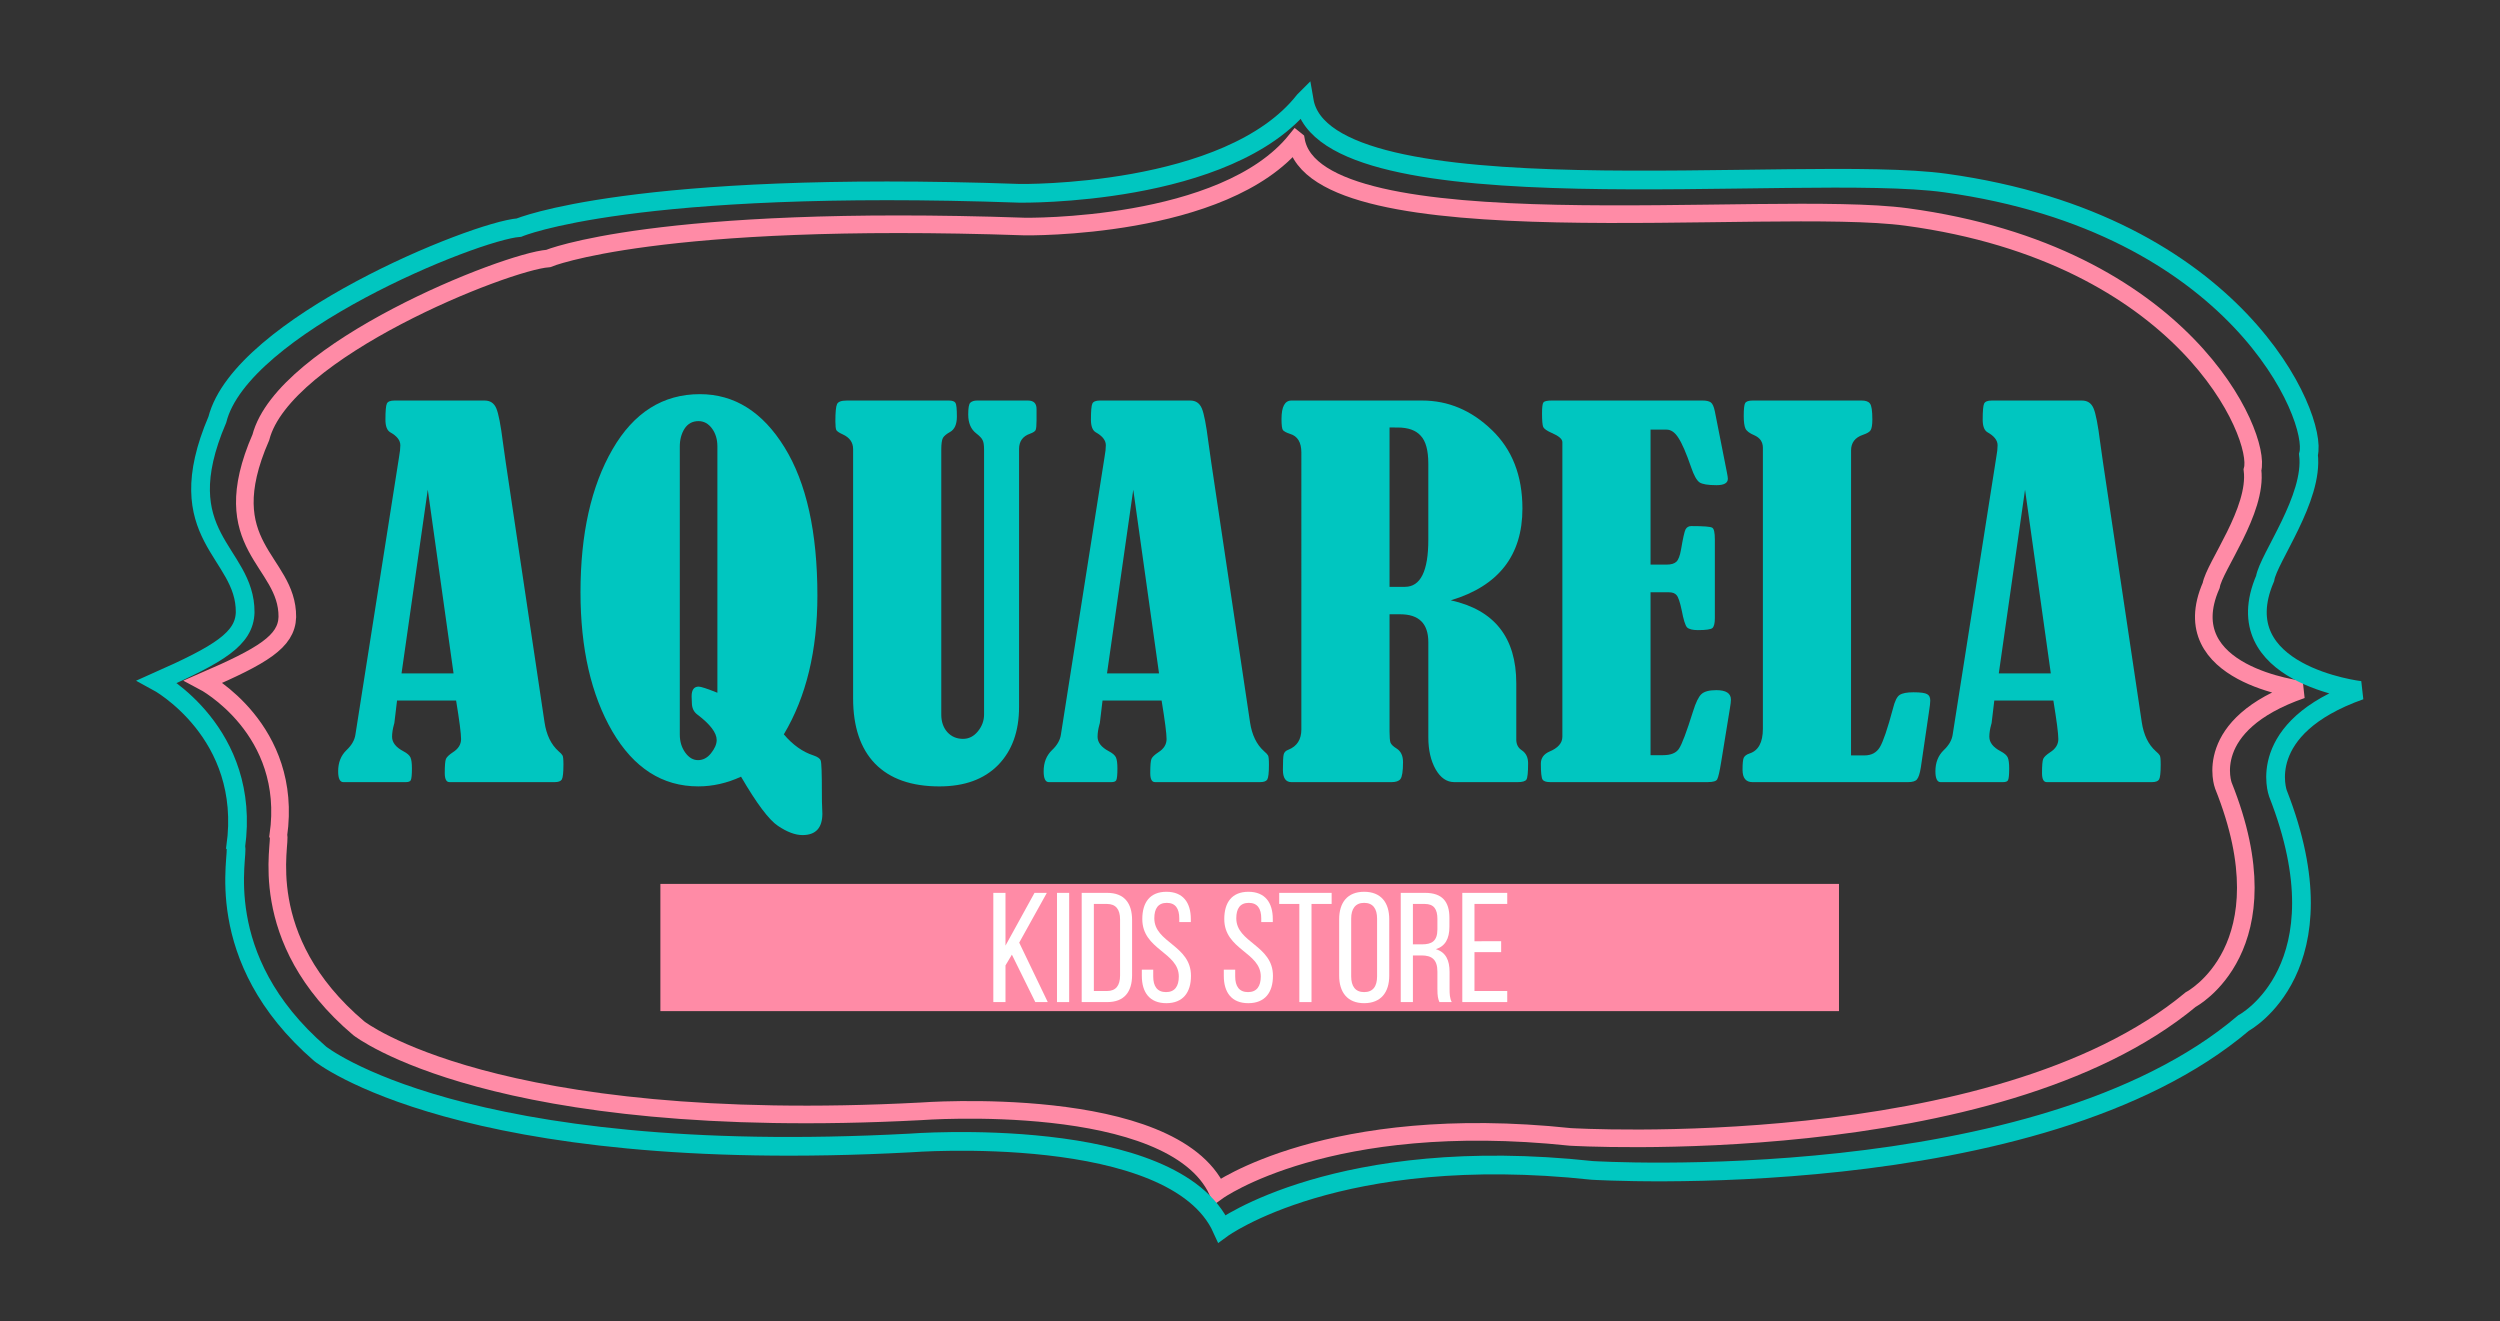 <?xml version="1.0" encoding="UTF-8" standalone="no"?>
<svg
   xmlns:dc="http://purl.org/dc/elements/1.1/"
   xmlns:cc="http://creativecommons.org/ns#"
   xmlns:rdf="http://www.w3.org/1999/02/22-rdf-syntax-ns#"
   xmlns:svg="http://www.w3.org/2000/svg"
   xmlns="http://www.w3.org/2000/svg"
   xmlns:sodipodi="http://sodipodi.sourceforge.net/DTD/sodipodi-0.dtd"
   xmlns:inkscape="http://www.inkscape.org/namespaces/inkscape"
   viewBox="0 0 213.76 112.96"
   height="112.96"
   width="213.76"
   xml:space="preserve"
   id="svg844"
   version="1.1"
   sodipodi:docname="logo-refeita-aquarela-user.svg"
   inkscape:version="0.92.3 (2405546, 2018-03-11)"><rect x="0" y="0" width="213.76" height="112.96" fill="#333333" stroke="none"/><sodipodi:namedview
     pagecolor="#ffffff"
     bordercolor="#666666"
     borderopacity="1"
     objecttolerance="10"
     gridtolerance="10"
     guidetolerance="10"
     inkscape:pageopacity="0"
     inkscape:pageshadow="2"
     inkscape:window-width="1366"
     inkscape:window-height="664"
     id="namedview931"
     showgrid="false"
     inkscape:zoom="3.4103669"
     inkscape:cx="106.88"
     inkscape:cy="56.48"
     inkscape:window-x="0"
     inkscape:window-y="27"
     inkscape:window-maximized="1"
     inkscape:current-layer="svg844" /><defs
     id="defs848"><clipPath
       id="clipPath866"
       clipPathUnits="userSpaceOnUse"><path
         style="clip-rule:evenodd"
         id="path864"
         d="m 420,328.801 h 756 V 247.203 H 420 Z" /></clipPath><clipPath
       id="clipPath878"
       clipPathUnits="userSpaceOnUse"><path
         id="path876"
         d="m 369.801,371.285 c -0.684,-1.121 -2.145,-1.683 -4.383,-1.683 h -65.059 c -1.949,0 -2.921,1.851 -2.921,5.566 0,4.687 0.242,7.617 0.726,8.785 0.484,1.176 1.891,2.543 4.223,4.106 3.398,2.152 5.093,4.894 5.093,8.222 0,3.414 -1.054,11.364 -3.179,23.856 h -36.516 l -1.695,-13.469 c 0,-0.293 -0.102,-0.734 -0.305,-1.32 -0.828,-2.832 -1.238,-5.371 -1.238,-7.618 0,-3.515 2.285,-6.5 6.848,-8.941 2.425,-1.269 3.929,-2.59 4.511,-3.953 0.582,-1.371 0.875,-3.613 0.875,-6.738 0,-4.004 -0.218,-6.422 -0.656,-7.25 -0.441,-0.836 -1.484,-1.246 -3.137,-1.246 h -38.55 c -2.145,0 -3.211,2.246 -3.211,6.738 0,5.367 1.707,9.715 5.125,13.039 3.222,3.019 5.074,6.246 5.566,9.668 l 27.129,172.402 c 0.488,2.633 0.734,4.926 0.734,6.883 0,3.027 -2.109,5.715 -6.32,8.063 -1.961,1.168 -2.941,3.757 -2.941,7.765 0,5.371 0.296,8.692 0.882,9.957 0.582,1.274 2.145,1.906 4.684,1.906 h 55.937 c 3.418,0 5.809,-1.609 7.176,-4.832 1.364,-3.218 2.731,-10.253 4.098,-21.089 0.59,-4.2 1.176,-8.352 1.762,-12.454 L 359.105,406.66 c 1.176,-7.812 4.051,-13.769 8.645,-17.871 1.266,-1.074 2.094,-1.93 2.488,-2.562 0.387,-0.637 0.586,-2.563 0.586,-5.786 0,-4.98 -0.34,-8.031 -1.023,-9.156 z m -83.035,180.18 -16.547,-114.481 h 32.574 z M 518.918,336.789 c -4.492,0 -9.547,1.883 -15.156,5.637 -5.617,3.765 -13.258,13.941 -22.926,30.547 -8.695,-4.008 -17.531,-6.008 -26.516,-6.008 -22.168,0 -39.867,11.328 -53.097,33.98 -13.235,22.657 -19.852,51.422 -19.852,86.282 0,36.132 6.594,65.628 19.777,88.48 13.184,22.848 31.25,34.277 54.2,34.277 21.386,0 38.867,-10.988 52.437,-32.964 13.574,-21.969 20.367,-52.582 20.367,-91.84 0,-34.082 -6.937,-62.746 -20.8,-85.989 5.562,-6.543 11.664,-10.89 18.304,-13.039 2.641,-0.879 4.176,-1.925 4.617,-3.148 0.438,-1.223 0.661,-7.887 0.661,-19.996 0,-4.59 0.043,-7.469 0.148,-8.641 0.094,-1.465 0.145,-2.879 0.145,-4.246 0,-8.891 -4.106,-13.332 -12.309,-13.332 z m -52.734,240.82 c 0,4.395 -1.121,8.106 -3.368,11.133 -2.25,3.028 -5.027,4.539 -8.347,4.539 -3.715,0 -6.571,-1.562 -8.571,-4.687 -2.003,-3.129 -3.003,-6.789 -3.003,-10.985 V 399.047 c 0,-4.301 1.121,-8.012 3.367,-11.133 2.246,-3.129 4.886,-4.691 7.914,-4.691 3.121,0 5.832,1.441 8.129,4.32 2.293,2.883 3.445,5.59 3.445,8.133 0,4.492 -4.008,9.762 -12.012,15.816 -2.25,1.664 -3.371,4.106 -3.371,7.324 l -0.148,3.961 c 0,4 1.465,6.004 4.398,6.004 1.363,0 5.219,-1.269 11.567,-3.808 z m 197.316,10.18 c -0.391,-0.828 -1.512,-1.59 -3.371,-2.269 -4.59,-1.563 -6.883,-4.739 -6.883,-9.524 V 416.184 c 0,-15.141 -4.348,-27.125 -13.035,-35.965 -8.691,-8.84 -20.801,-13.254 -36.328,-13.254 -17.387,0 -30.645,4.687 -39.774,14.058 -9.129,9.379 -13.691,22.903 -13.691,40.579 v 154.394 c 0,4.106 -2.152,7.129 -6.449,9.082 -2.149,0.977 -3.446,1.883 -3.879,2.711 -0.442,0.832 -0.66,2.609 -0.66,5.348 0,5.66 0.34,9.226 1.023,10.691 0.684,1.465 2.637,2.195 5.86,2.195 h 63.429 c 2.145,0 3.512,-0.46 4.102,-1.386 0.586,-0.93 0.875,-3.789 0.875,-8.571 0,-4.789 -1.414,-7.961 -4.242,-9.523 -2.149,-1.172 -3.59,-2.395 -4.325,-3.668 -0.73,-1.27 -1.101,-3.711 -1.101,-7.324 V 411.363 c 0,-4.496 1.273,-8.14 3.808,-10.925 2.543,-2.786 5.762,-4.176 9.668,-4.176 3.614,0 6.692,1.562 9.231,4.683 2.539,3.125 3.808,6.594 3.808,10.403 V 575.41 c 0,2.832 -0.269,4.813 -0.804,5.934 -0.539,1.121 -1.883,2.511 -4.028,4.176 -3.32,2.558 -4.98,6.492 -4.98,11.8 0,4.129 0.461,6.614 1.391,7.453 0.929,0.836 2.273,1.25 4.027,1.25 h 31.644 c 3.512,0 5.27,-1.753 5.27,-5.273 v -7.027 c 0,-3.129 -0.195,-5.102 -0.586,-5.934 z M 807.203,371.285 c -0.683,-1.121 -2.144,-1.683 -4.383,-1.683 h -65.058 c -1.949,0 -2.922,1.851 -2.922,5.566 0,4.687 0.242,7.617 0.726,8.785 0.485,1.176 1.891,2.543 4.227,4.106 3.395,2.152 5.09,4.894 5.09,8.222 0,3.414 -1.059,11.364 -3.18,23.856 h -36.519 l -1.692,-13.469 c 0,-0.293 -0.101,-0.734 -0.304,-1.32 -0.825,-2.832 -1.239,-5.371 -1.239,-7.618 0,-3.515 2.285,-6.5 6.848,-8.941 2.426,-1.269 3.93,-2.59 4.512,-3.953 0.582,-1.371 0.875,-3.613 0.875,-6.738 0,-4.004 -0.219,-6.422 -0.657,-7.25 -0.441,-0.836 -1.484,-1.246 -3.14,-1.246 H 671.84 c -2.145,0 -3.211,2.246 -3.211,6.738 0,5.367 1.707,9.715 5.125,13.039 3.223,3.019 5.074,6.246 5.566,9.668 l 27.129,172.402 c 0.489,2.633 0.735,4.926 0.735,6.883 0,3.027 -2.11,5.715 -6.321,8.063 -1.961,1.168 -2.941,3.757 -2.941,7.765 0,5.371 0.297,8.692 0.883,9.957 0.582,1.274 2.144,1.906 4.683,1.906 h 55.938 c 3.418,0 5.808,-1.609 7.176,-4.832 1.363,-3.218 2.73,-10.253 4.101,-21.089 0.586,-4.2 1.172,-8.352 1.758,-12.454 L 796.508,406.66 c 1.176,-7.812 4.051,-13.769 8.644,-17.871 1.266,-1.074 2.094,-1.93 2.489,-2.562 0.386,-0.637 0.586,-2.563 0.586,-5.786 0,-4.98 -0.34,-8.031 -1.024,-9.156 z m -83.035,180.18 -16.547,-114.481 h 32.574 z M 961.449,430.832 v -34.863 c 0,-2.93 1.121,-5.125 3.371,-6.59 2.633,-1.762 3.953,-4.449 3.953,-8.059 0,-5.664 -0.343,-9.031 -1.023,-10.109 -0.684,-1.078 -2.492,-1.609 -5.422,-1.609 h -39.254 c -4.691,0 -8.547,2.656 -11.574,7.984 -3.027,5.32 -4.543,11.891 -4.543,19.699 v 59.035 c 0,11.52 -5.809,17.285 -17.434,17.285 h -6.589 v -72.66 c 0,-3.418 0.214,-5.707 0.648,-6.882 0.434,-1.172 1.652,-2.395 3.668,-3.661 2.59,-1.66 3.891,-4.445 3.891,-8.347 0,-5.668 -0.516,-9.157 -1.539,-10.477 -1.024,-1.316 -2.903,-1.976 -5.625,-1.976 h -61.848 c -3.504,0 -5.258,2.535 -5.258,7.613 0,4.887 0.149,8.035 0.438,9.453 0.296,1.414 1.269,2.414 2.929,3 5.371,2.148 8.059,6.352 8.059,12.609 v 171.661 c 0,6.351 -2.344,10.214 -7.035,11.582 -2.344,0.773 -3.809,1.546 -4.391,2.324 -0.586,0.777 -0.883,3.054 -0.883,6.84 0,7.558 2.055,11.339 6.157,11.339 h 81.007 c 16.11,0 30.485,-6.05 43.137,-18.16 12.649,-12.109 18.969,-28.367 18.969,-48.781 0,-29.004 -14.797,-47.953 -44.383,-56.832 27.051,-5.957 40.574,-23.102 40.574,-51.418 z m -54.492,136.086 c 0,8.203 -1.535,13.988 -4.613,17.355 -3.078,3.372 -7.887,5.055 -14.43,5.055 h -4.98 v -98.73 h 9.519 c 9.668,0 14.504,9.715 14.504,29.148 z M 1052.56,386.301 c 4.79,0 8.08,1.34 9.89,4.027 1.8,2.684 4.71,10.426 8.72,23.219 1.65,5.367 3.37,8.887 5.12,10.543 1.76,1.664 4.84,2.496 9.23,2.496 6.05,0 9.09,-1.957 9.09,-5.863 0,-1.172 -0.2,-2.879 -0.59,-5.125 l -5.43,-33.254 c -0.97,-6.055 -1.77,-9.692 -2.41,-10.91 -0.63,-1.223 -2.61,-1.832 -5.93,-1.832 h -97.703 c -2.445,0 -4.008,0.562 -4.692,1.683 -0.683,1.125 -1.023,4.371 -1.023,9.738 0,3.422 1.754,5.911 5.273,7.477 5.368,2.242 8.055,5.32 8.055,9.227 v 182.664 c -0.094,1.855 -2.293,3.711 -6.59,5.566 -2.929,1.27 -4.668,2.492 -5.203,3.66 -0.535,1.176 -0.804,4.008 -0.804,8.5 0,3.809 0.292,6.078 0.878,6.813 0.586,0.73 2.293,1.093 5.129,1.093 h 93.46 c 2.34,0 4.05,-0.386 5.13,-1.168 1.07,-0.785 1.89,-2.636 2.48,-5.57 l 7.47,-37.793 c 0.39,-1.949 0.59,-3.269 0.59,-3.953 0,-2.633 -2.36,-3.953 -7.08,-3.953 -5.3,0 -8.85,0.605 -10.61,1.828 -1.77,1.223 -3.49,4.274 -5.16,9.16 -3.01,8.785 -5.61,14.887 -7.79,18.309 -2.19,3.418 -4.64,5.125 -7.36,5.125 h -9.9 v -83.641 h 9.96 c 2.73,0 4.74,0.582 6.01,1.758 1.26,1.168 2.24,3.711 2.93,7.617 1.17,6.93 2.12,11.082 2.85,12.449 0.74,1.372 1.88,2.055 3.44,2.055 7.72,0 12.09,-0.32 13.12,-0.957 1.02,-0.637 1.53,-3.098 1.53,-7.398 v -48.774 c 0,-3.027 -0.49,-5.008 -1.46,-5.933 -0.98,-0.934 -4.01,-1.395 -9.08,-1.395 -3.33,0 -5.55,0.609 -6.67,1.832 -1.13,1.223 -2.22,4.66 -3.3,10.328 -1.07,5.176 -2.12,8.352 -3.15,9.52 -1.02,1.176 -2.61,1.758 -4.75,1.758 H 1044.8 V 386.301 Z m 164.94,27.246 -5.12,-35.012 c -0.59,-3.613 -1.34,-6.004 -2.27,-7.18 -0.93,-1.167 -2.81,-1.753 -5.65,-1.753 h -96.38 c -4.1,0 -6.15,2.535 -6.15,7.613 0,3.906 0.27,6.426 0.8,7.543 0.54,1.129 1.69,1.98 3.45,2.566 5.57,1.758 8.34,6.887 8.34,15.383 V 576.73 c 0,3.614 -1.75,6.2 -5.27,7.762 -3.02,1.27 -4.88,2.688 -5.56,4.25 -0.69,1.563 -1.03,4.153 -1.03,7.766 0,4.293 0.3,6.957 0.88,7.98 0.59,1.028 2.15,1.535 4.69,1.535 h 67.53 c 2.53,0 4.27,-0.609 5.2,-1.828 0.92,-1.222 1.39,-4.515 1.39,-9.886 0,-3.227 -0.32,-5.399 -0.96,-6.52 -0.63,-1.125 -2.26,-2.125 -4.9,-3 -4.88,-1.664 -7.33,-4.887 -7.33,-9.668 V 386.152 h 8.35 c 4.3,0 7.47,1.707 9.53,5.129 2.05,3.418 4.73,11.324 8.05,23.731 1.17,4.781 2.59,7.691 4.25,8.715 1.66,1.023 4.49,1.539 8.5,1.539 4.39,0 7.23,-0.364 8.49,-1.098 1.27,-0.73 1.91,-2.074 1.91,-4.031 0,-1.367 -0.25,-3.567 -0.74,-6.59 z m 142.68,-42.262 c -0.68,-1.121 -2.14,-1.683 -4.38,-1.683 h -65.06 c -1.95,0 -2.92,1.851 -2.92,5.566 0,4.687 0.24,7.617 0.73,8.785 0.48,1.176 1.89,2.543 4.22,4.106 3.39,2.152 5.09,4.894 5.09,8.222 0,3.414 -1.06,11.364 -3.18,23.856 h -36.52 l -1.69,-13.469 c 0,-0.293 -0.1,-0.734 -0.31,-1.32 -0.82,-2.832 -1.23,-5.371 -1.23,-7.618 0,-3.515 2.28,-6.5 6.84,-8.941 2.43,-1.269 3.93,-2.59 4.52,-3.953 0.58,-1.371 0.87,-3.613 0.87,-6.738 0,-4.004 -0.21,-6.422 -0.66,-7.25 -0.43,-0.836 -1.48,-1.246 -3.13,-1.246 h -38.55 c -2.14,0 -3.21,2.246 -3.21,6.738 0,5.367 1.7,9.715 5.12,13.039 3.23,3.019 5.08,6.246 5.57,9.668 l 27.13,172.402 c 0.49,2.633 0.73,4.926 0.73,6.883 0,3.027 -2.11,5.715 -6.32,8.063 -1.96,1.168 -2.94,3.757 -2.94,7.765 0,5.371 0.3,8.692 0.88,9.957 0.59,1.274 2.15,1.906 4.69,1.906 h 55.94 c 3.41,0 5.8,-1.609 7.17,-4.832 1.37,-3.218 2.73,-10.253 4.1,-21.089 0.59,-4.2 1.17,-8.352 1.76,-12.454 l 24.05,-160.988 c 1.17,-7.812 4.05,-13.769 8.64,-17.871 1.27,-1.074 2.1,-1.93 2.49,-2.562 0.39,-0.637 0.58,-2.563 0.58,-5.786 0,-4.98 -0.34,-8.031 -1.02,-9.156 z m -83.03,180.18 -16.55,-114.481 h 32.57 z" /></clipPath><clipPath
       id="clipPath890"
       clipPathUnits="userSpaceOnUse"><path
         id="path888"
         d="m 672.262,252 h -8.004 l -15,30.406 -4.102,-6.902 V 252 h -7.801 v 70.008 h 7.801 v -33.801 l 18.602,33.801 h 7.902 l -17.699,-31.903 z m 5.996,0 v 70.008 h 7.801 V 252 Z m 32.199,0 h -16.398 v 70.008 h 16.398 c 10.902,0 15.902,-6.602 15.902,-17.399 v -35.304 c 0,-10.703 -5,-17.305 -15.902,-17.305 z m 8.199,53.004 c 0,6.406 -2.699,9.902 -8.402,9.902 h -8.399 v -55.804 h 8.5 c 5.602,0 8.301,3.503 8.301,9.902 z m 37.899,0.601 c 0,6.305 -2.399,10.004 -7.996,10.004 -5.606,0 -8.008,-3.699 -8.008,-9.898 0,-15.703 23.504,-17.207 23.504,-36.906 0,-10.606 -5.098,-17.504 -15.797,-17.504 -10.703,0 -15.703,6.898 -15.703,17.504 v 4 h 7.3 v -4.403 c 0,-6.297 2.598,-10 8.204,-10 5.597,0 8.195,3.703 8.195,10 0,15.606 -23.399,17.102 -23.399,36.809 0,10.797 5,17.5 15.504,17.5 10.598,0 15.598,-6.902 15.598,-17.5 v -1.902 h -7.402 z m 52.703,0 c 0,6.305 -2.403,10.004 -8,10.004 -5.606,0 -8.004,-3.699 -8.004,-9.898 0,-15.703 23.5,-17.207 23.5,-36.906 0,-10.606 -5.098,-17.504 -15.797,-17.504 -10.703,0 -15.703,6.898 -15.703,17.504 v 4 h 7.301 v -4.403 c 0,-6.297 2.601,-10 8.199,-10 5.601,0 8.203,3.703 8.203,10 0,15.606 -23.402,17.102 -23.402,36.809 0,10.797 5,17.5 15.5,17.5 10.601,0 15.605,-6.902 15.605,-17.5 v -1.902 h -7.402 z m 32.097,9.301 V 252 h -7.703 v 62.906 h -12.898 v 7.102 h 33.504 v -7.102 z m 33.598,-63.605 c -10.703,0 -16.004,7 -16.004,17.597 v 36.211 c 0,10.7 5.301,17.602 16.004,17.602 10.801,0 16.098,-6.902 16.098,-17.602 v -36.211 c 0,-10.597 -5.297,-17.597 -16.098,-17.597 z m 8.301,54.203 c 0,6.305 -2.602,10.105 -8.301,10.105 -5.598,0 -8.301,-3.8 -8.301,-10.105 v -37 c 0,-6.399 2.703,-10.102 8.301,-10.102 5.699,0 8.301,3.703 8.301,10.102 z m 40,-53.504 c -0.899,2.004 -1.301,3.805 -1.301,8.504 v 11 c 0,7.898 -3.703,10.402 -10.203,10.402 h -5.5 V 252 h -7.801 v 70.008 h 15.602 c 11,0 15.605,-5.598 15.605,-16.004 v -5.699 c 0,-7.7 -2.703,-12.5 -8.703,-14.403 6.399,-1.894 8.801,-7.097 8.801,-14.601 v -10.899 c 0,-3.101 0.101,-6 1.402,-8.402 z m -1.301,46.605 v 6.7 c 0,6.304 -2.301,9.601 -8.101,9.601 h -7.602 v -25.898 h 5.801 c 6.199,0 9.902,2 9.902,9.597 z m 44.699,-39.503 V 252 h -28.804 v 70.008 h 28.804 v -7.102 h -21.004 v -23.898 h 17.106 v -7 h -17.106 v -24.906 z" /></clipPath></defs><g
     id="g985"><g
       transform="matrix(1.333,0,0,-1.333,0.41,115.319)"
       id="g904"><path
         id="path900"
         d="m 82.823,77.51 c 1.257,-7.171 30.328,-3.722 39.168,-4.917 17.84,-2.412 22.79,-14.051 22.185,-16.223 0.321,-2.619 -2.44,-6.184 -2.65,-7.413 -2.513,-5.737 5.809,-6.687 5.809,-6.687 -6.493,-2.254 -5.027,-6.147 -5.027,-6.147 4.189,-10.449 -2.095,-13.728 -2.095,-13.728 -12.567,-10.449 -39.797,-8.81 -39.797,-8.81 -15.5,1.639 -22.621,-3.483 -22.621,-3.483 -2.932,6.352 -19.061,5.122 -19.061,5.122 -27.439,-1.434 -36.026,5.327 -36.026,5.327 -6.815,5.763 -4.915,12.042 -5.163,12.366 0.984,6.834 -4.792,9.884 -4.792,9.884 3.77,1.639 5.324,2.546 5.37,4.134 0.027,3.66 -4.771,4.487 -1.699,11.521 1.457,5.606 15.709,11.269 18.432,11.474 0,0 6.912,2.868 30.581,2.049 0,0 12.777,-0.205 17.385,5.532 z"
         style="opacity:1;fill:none;stroke:#ff8ba6;stroke-width:1.13;stroke-linecap:butt;stroke-linejoin:miter;stroke-miterlimit:4;stroke-dasharray:none;stroke-opacity:1"
         inkscape:connector-curvature="0" /><path
         style="opacity:1;fill:none;stroke:#00c6c0;stroke-width:1.2;stroke-linecap:butt;stroke-linejoin:miter;stroke-miterlimit:4;stroke-dasharray:none;stroke-opacity:1"
         d="m 83.349,80.05 c 1.32,-7.697 31.842,-3.995 41.125,-5.278 18.731,-2.589 23.929,-15.082 23.293,-17.413 0.336,-2.811 -2.562,-6.637 -2.782,-7.957 -2.639,-6.158 6.099,-7.178 6.099,-7.178 -6.817,-2.419 -5.278,-6.598 -5.278,-6.598 4.398,-11.216 -2.199,-14.734 -2.199,-14.734 C 130.411,9.676 101.822,11.436 101.822,11.436 85.548,13.195 78.071,7.697 78.071,7.697 74.992,14.515 58.058,13.195 58.058,13.195 c -28.809,-1.539 -37.826,5.718 -37.826,5.718 -7.155,6.186 -5.16,12.926 -5.421,13.272 1.033,7.335 -5.032,10.609 -5.032,10.609 3.959,1.759 5.59,2.732 5.639,4.437 0.029,3.929 -5.009,4.816 -1.784,12.366 1.53,6.017 16.494,12.095 19.353,12.315 0,0 7.257,3.079 32.108,2.199 0,0 13.415,-0.22 18.253,5.938 z"
         id="path898"
         inkscape:connector-curvature="0" /></g><g
       id="text922"
       style="font-style:normal;font-weight:normal;font-size:36px;line-height:1.25;font-family:sans-serif;letter-spacing:0px;word-spacing:0px;fill:#00c6c0;fill-opacity:1;stroke:none;stroke-width:0.75"
       transform="matrix(1.15,0,0,1.15,-8.497,73.08)"
       aria-label="AQUARELA"><path
         id="path924"
         style="font-style:normal;font-variant:normal;font-weight:normal;font-stretch:normal;font-family:'Bernard MT Condensed';-inkscape-font-specification:'Bernard MT Condensed, ';fill:#00c6c0;fill-opacity:1;stroke-width:0.75"
         d="m 41.304,-11.46 h -4.395 l -0.193,1.617 q 0,0.053 -0.035,0.158 -0.141,0.51 -0.141,0.914 0,0.633 0.826,1.072 0.439,0.229 0.545,0.475 0.105,0.246 0.105,0.809 0,0.721 -0.088,0.879 -0.07,0.141 -0.369,0.141 h -4.641 q -0.387,0 -0.387,-0.809 0,-0.967 0.615,-1.564 0.58,-0.545 0.668,-1.16 l 3.252,-20.689 q 0.088,-0.475 0.088,-0.826 0,-0.545 -0.756,-0.967 -0.352,-0.211 -0.352,-0.932 0,-0.967 0.105,-1.195 0.105,-0.229 0.562,-0.229 h 6.715 q 0.615,0 0.861,0.58 0.246,0.58 0.492,2.531 0.105,0.756 0.211,1.494 l 2.883,19.318 q 0.211,1.406 1.037,2.145 0.229,0.193 0.299,0.316 0.07,0.105 0.07,0.686 0,0.896 -0.123,1.107 -0.123,0.193 -0.527,0.193 h -7.822 q -0.352,0 -0.352,-0.668 0,-0.844 0.088,-1.055 0.088,-0.211 0.51,-0.492 0.615,-0.387 0.615,-0.984 0,-0.615 -0.369,-2.865 z m -2.109,-15.68 -1.951,13.658 h 3.867 z"
         inkscape:connector-curvature="0" /><path
         id="path926"
         style="font-style:normal;font-variant:normal;font-weight:normal;font-stretch:normal;font-family:'Bernard MT Condensed';-inkscape-font-specification:'Bernard MT Condensed, ';fill:#00c6c0;fill-opacity:1;stroke-width:0.75"
         d="m 62.486,-5.8 q -1.564,0.721 -3.182,0.721 -3.99,0 -6.381,-4.078 -2.373,-4.078 -2.373,-10.354 0,-6.504 2.373,-10.617 2.373,-4.113 6.504,-4.113 3.85,0 6.293,3.955 2.443,3.955 2.443,11.021 0,6.135 -2.496,10.318 1.002,1.178 2.197,1.564 0.475,0.158 0.545,0.387 0.088,0.211 0.088,2.391 0,0.826 0.018,1.037 0.018,0.264 0.018,0.51 0,1.6 -1.477,1.6 -0.809,0 -1.828,-0.686 -1.002,-0.668 -2.742,-3.656 z m -1.758,-6.24 v -18.316 q 0,-0.791 -0.404,-1.336 -0.404,-0.545 -1.002,-0.545 -0.668,0 -1.037,0.562 -0.352,0.562 -0.352,1.318 v 21.428 q 0,0.773 0.404,1.336 0.404,0.562 0.949,0.562 0.562,0 0.967,-0.51 0.422,-0.527 0.422,-0.984 0,-0.809 -1.441,-1.898 -0.404,-0.299 -0.404,-0.879 l -0.018,-0.475 q 0,-0.721 0.527,-0.721 0.246,0 1.389,0.457 z"
         inkscape:connector-curvature="0" /><path
         id="path928"
         style="font-style:normal;font-variant:normal;font-weight:normal;font-stretch:normal;font-family:'Bernard MT Condensed';-inkscape-font-specification:'Bernard MT Condensed, ';fill:#00c6c0;fill-opacity:1;stroke-width:0.75"
         d="m 70.326,-33.767 h 7.611 q 0.387,0 0.492,0.176 0.105,0.158 0.105,1.02 0,0.861 -0.51,1.143 -0.387,0.211 -0.527,0.439 -0.123,0.229 -0.123,0.879 v 19.688 q 0,0.809 0.457,1.318 0.457,0.492 1.16,0.492 0.65,0 1.107,-0.562 0.457,-0.562 0.457,-1.248 v -19.688 q 0,-0.51 -0.105,-0.703 -0.088,-0.211 -0.475,-0.51 -0.598,-0.457 -0.598,-1.406 0,-0.738 0.158,-0.879 0.176,-0.158 0.492,-0.158 h 3.797 q 0.633,0 0.633,0.633 v 0.844 q 0,0.562 -0.07,0.721 -0.07,0.141 -0.404,0.264 -0.826,0.281 -0.826,1.143 v 19.178 q 0,2.725 -1.564,4.324 -1.564,1.582 -4.359,1.582 -3.129,0 -4.781,-1.688 -1.635,-1.688 -1.635,-4.869 v -18.527 q 0,-0.738 -0.773,-1.09 -0.387,-0.176 -0.475,-0.316 -0.07,-0.158 -0.07,-0.65 0,-1.02 0.123,-1.283 0.123,-0.264 0.703,-0.264 z"
         inkscape:connector-curvature="0" /><path
         id="path930"
         style="font-style:normal;font-variant:normal;font-weight:normal;font-stretch:normal;font-family:'Bernard MT Condensed';-inkscape-font-specification:'Bernard MT Condensed, ';fill:#00c6c0;fill-opacity:1;stroke-width:0.75"
         d="M 93.757,-11.46 H 89.363 l -0.193,1.617 q 0,0.053 -0.035,0.158 -0.141,0.51 -0.141,0.914 0,0.633 0.826,1.072 0.439,0.229 0.545,0.475 0.105,0.246 0.105,0.809 0,0.721 -0.088,0.879 -0.07,0.141 -0.369,0.141 h -4.641 q -0.387,0 -0.387,-0.809 0,-0.967 0.615,-1.564 0.58,-0.545 0.668,-1.16 L 89.521,-29.618 q 0.088,-0.475 0.088,-0.826 0,-0.545 -0.756,-0.967 -0.352,-0.211 -0.352,-0.932 0,-0.967 0.105,-1.195 0.105,-0.229 0.562,-0.229 h 6.715 q 0.615,0 0.861,0.58 0.246,0.58 0.492,2.531 0.105,0.756 0.211,1.494 l 2.883,19.318 q 0.211,1.406 1.037,2.145 0.229,0.193 0.299,0.316 0.07,0.105 0.07,0.686 0,0.896 -0.123,1.107 -0.123,0.193 -0.527,0.193 h -7.822 q -0.352,0 -0.352,-0.668 0,-0.844 0.088,-1.055 0.088,-0.211 0.51,-0.492 0.615,-0.387 0.615,-0.984 0,-0.615 -0.369,-2.865 z m -2.109,-15.68 -1.951,13.658 h 3.867 z"
         inkscape:connector-curvature="0" /><path
         id="path932"
         style="font-style:normal;font-variant:normal;font-weight:normal;font-stretch:normal;font-family:'Bernard MT Condensed';-inkscape-font-specification:'Bernard MT Condensed, ';fill:#00c6c0;fill-opacity:1;stroke-width:0.75"
         d="m 110.703,-17.876 v 8.719 q 0,0.615 0.07,0.826 0.088,0.211 0.457,0.439 0.475,0.299 0.475,1.002 0,1.02 -0.193,1.266 -0.176,0.229 -0.668,0.229 h -7.436 q -0.633,0 -0.633,-0.914 0,-0.879 0.053,-1.125 0.053,-0.264 0.352,-0.369 0.967,-0.387 0.967,-1.512 V -29.9 q 0,-1.143 -0.844,-1.389 -0.422,-0.141 -0.527,-0.281 -0.105,-0.141 -0.105,-0.826 0,-1.371 0.738,-1.371 h 9.721 q 2.9,0 5.168,2.18 2.285,2.18 2.285,5.854 0,5.221 -5.326,6.82 4.869,1.072 4.869,6.17 v 4.184 q 0,0.527 0.404,0.791 0.475,0.316 0.475,0.967 0,1.02 -0.123,1.213 -0.123,0.193 -0.65,0.193 h -4.711 q -0.844,0 -1.389,-0.949 -0.545,-0.967 -0.545,-2.373 v -7.084 q 0,-2.074 -2.092,-2.074 z m 0,-13.887 v 11.848 h 1.143 q 1.74,0 1.74,-3.498 v -5.66 q 0,-1.477 -0.562,-2.074 -0.545,-0.615 -1.723,-0.615 z"
         inkscape:connector-curvature="0" /><path
         id="path934"
         style="font-style:normal;font-variant:normal;font-weight:normal;font-stretch:normal;font-family:'Bernard MT Condensed';-inkscape-font-specification:'Bernard MT Condensed, ';fill:#00c6c0;fill-opacity:1;stroke-width:0.75"
         d="m 130.109,-31.605 v 10.037 h 1.195 q 0.492,0 0.721,-0.211 0.229,-0.211 0.352,-0.914 0.211,-1.248 0.334,-1.494 0.141,-0.246 0.422,-0.246 1.389,0 1.564,0.123 0.193,0.105 0.193,0.879 v 5.854 q 0,0.545 -0.176,0.721 -0.176,0.158 -1.09,0.158 -0.598,0 -0.809,-0.211 -0.193,-0.229 -0.387,-1.248 -0.193,-0.932 -0.387,-1.143 -0.176,-0.211 -0.562,-0.211 h -1.371 v 12.111 h 0.932 q 0.861,0 1.178,-0.475 0.334,-0.492 1.055,-2.795 0.299,-0.967 0.615,-1.266 0.316,-0.299 1.107,-0.299 1.09,0 1.09,0.703 0,0.211 -0.07,0.615 l -0.65,3.99 q -0.176,1.09 -0.299,1.318 -0.105,0.211 -0.703,0.211 h -11.725 q -0.439,0 -0.562,-0.193 -0.123,-0.211 -0.123,-1.178 0,-0.615 0.633,-0.896 0.967,-0.404 0.967,-1.107 V -30.691 q -0.018,-0.334 -0.791,-0.668 -0.527,-0.229 -0.633,-0.439 -0.088,-0.211 -0.088,-1.02 0,-0.686 0.105,-0.809 0.105,-0.141 0.615,-0.141 h 11.215 q 0.422,0 0.615,0.141 0.193,0.141 0.299,0.668 l 0.896,4.535 q 0.07,0.352 0.07,0.475 0,0.475 -0.844,0.475 -0.949,0 -1.266,-0.211 -0.316,-0.229 -0.615,-1.107 -0.545,-1.582 -0.949,-2.197 -0.387,-0.615 -0.879,-0.615 z"
         inkscape:connector-curvature="0" /><path
         id="path936"
         style="font-style:normal;font-variant:normal;font-weight:normal;font-stretch:normal;font-family:'Bernard MT Condensed';-inkscape-font-specification:'Bernard MT Condensed, ';fill:#00c6c0;fill-opacity:1;stroke-width:0.75"
         d="m 145.015,-7.382 h 1.002 q 0.773,0 1.143,-0.615 0.369,-0.615 0.967,-2.848 0.211,-0.861 0.51,-1.037 0.299,-0.193 1.02,-0.193 0.791,0 1.02,0.141 0.229,0.123 0.229,0.475 0,0.246 -0.088,0.791 l -0.615,4.201 q -0.105,0.65 -0.281,0.861 -0.158,0.211 -0.668,0.211 h -11.566 q -0.738,0 -0.738,-0.914 0,-0.703 0.088,-0.896 0.105,-0.211 0.422,-0.316 1.002,-0.316 1.002,-1.846 V -30.251 q 0,-0.65 -0.633,-0.932 -0.545,-0.229 -0.668,-0.51 -0.123,-0.281 -0.123,-0.932 0,-0.773 0.105,-0.949 0.105,-0.193 0.562,-0.193 h 8.104 q 0.457,0 0.615,0.229 0.176,0.211 0.176,1.178 0,0.58 -0.123,0.791 -0.105,0.193 -0.58,0.352 -0.879,0.299 -0.879,1.16 z"
         inkscape:connector-curvature="0" /><path
         id="path938"
         style="font-style:normal;font-variant:normal;font-weight:normal;font-stretch:normal;font-family:'Bernard MT Condensed';-inkscape-font-specification:'Bernard MT Condensed, ';fill:#00c6c0;fill-opacity:1;stroke-width:0.75"
         d="m 160.062,-11.46 h -4.395 l -0.193,1.617 q 0,0.053 -0.035,0.158 -0.141,0.51 -0.141,0.914 0,0.633 0.826,1.072 0.439,0.229 0.545,0.475 0.105,0.246 0.105,0.809 0,0.721 -0.088,0.879 -0.07,0.141 -0.369,0.141 h -4.641 q -0.387,0 -0.387,-0.809 0,-0.967 0.615,-1.564 0.58,-0.545 0.668,-1.16 l 3.252,-20.689 q 0.088,-0.475 0.088,-0.826 0,-0.545 -0.756,-0.967 -0.352,-0.211 -0.352,-0.932 0,-0.967 0.105,-1.195 0.105,-0.229 0.562,-0.229 h 6.715 q 0.615,0 0.861,0.58 0.246,0.58 0.492,2.531 0.105,0.756 0.211,1.494 l 2.883,19.318 q 0.211,1.406 1.037,2.145 0.229,0.193 0.299,0.316 0.07,0.105 0.07,0.686 0,0.896 -0.123,1.107 -0.123,0.193 -0.527,0.193 h -7.822 q -0.352,0 -0.352,-0.668 0,-0.844 0.088,-1.055 0.088,-0.211 0.51,-0.492 0.615,-0.387 0.615,-0.984 0,-0.615 -0.369,-2.865 z m -2.109,-15.68 -1.951,13.658 h 3.867 z"
         inkscape:connector-curvature="0" /></g><g
       transform="matrix(1.333,0,0,-1.333,1.2886849e-7,137.482)"
       id="g977"><rect
         style="opacity:1;fill:#ff8ba6;fill-opacity:1;fill-rule:nonzero;stroke:none;stroke-width:0.834;stroke-linecap:square;stroke-linejoin:miter;stroke-miterlimit:4;stroke-dasharray:none;stroke-opacity:1;paint-order:fill markers stroke"
         id="rect941"
         width="75.6"
         height="8.16"
         x="42.36"
         y="-46.44"
         transform="scale(1,-1)" /><g
         aria-label="KIDS STORE"
         transform="matrix(0.278,0,0,-0.278,45.127,38.547)"
         style="font-style:normal;font-weight:normal;font-size:36px;line-height:1.25;font-family:sans-serif;letter-spacing:0px;word-spacing:0px;fill:#ffffff;fill-opacity:1;stroke:none;stroke-width:0.75"
         id="text945"><path
           d="m 76.548,-1.124 h 2.88 l -6.588,-13.716 6.372,-11.484 h -2.844 l -6.696,12.168 v -12.168 h -2.808 v 25.2 h 2.808 v -8.46 l 1.476,-2.484 z"
           style="font-style:normal;font-variant:normal;font-weight:normal;font-stretch:normal;font-family:'Bebas Neue';-inkscape-font-specification:'Bebas Neue';fill:#ffffff;stroke-width:0.75"
           id="path947"
           inkscape:connector-curvature="0" /><path
           d="m 81.559,-26.324 v 25.2 h 2.808 V -26.324 Z"
           style="font-style:normal;font-variant:normal;font-weight:normal;font-stretch:normal;font-family:'Bebas Neue';-inkscape-font-specification:'Bebas Neue';fill:#ffffff;stroke-width:0.75"
           id="path949"
           inkscape:connector-curvature="0" /><path
           d="m 87.254,-26.324 v 25.2 h 5.904 c 3.924,0 5.724,-2.376 5.724,-6.228 V -20.06 c 0,-3.888 -1.8,-6.264 -5.724,-6.264 z m 2.808,22.644 V -23.768 h 3.024 c 2.052,0 3.024,1.26 3.024,3.564 v 12.96 c 0,2.304 -0.972,3.564 -2.988,3.564 z"
           style="font-style:normal;font-variant:normal;font-weight:normal;font-stretch:normal;font-family:'Bebas Neue';-inkscape-font-specification:'Bebas Neue';fill:#ffffff;stroke-width:0.75"
           id="path951"
           inkscape:connector-curvature="0" /><path
           d="m 106.82,-26.576 c -3.78,0 -5.58,2.412 -5.58,6.3 0,7.092 8.424,7.632 8.424,13.248 0,2.268 -0.936,3.6 -2.952,3.6 -2.016,0 -2.952,-1.332 -2.952,-3.6 v -1.584 h -2.628 v 1.44 c 0,3.816 1.8,6.3 5.652,6.3 3.852,0 5.688,-2.484 5.688,-6.3 0,-7.092 -8.46,-7.632 -8.46,-13.284 0,-2.232 0.864,-3.564 2.88,-3.564 2.016,0 2.88,1.332 2.88,3.6 v 0.828 h 2.664 v -0.684 c 0,-3.816 -1.8,-6.3 -5.616,-6.3 z"
           style="font-style:normal;font-variant:normal;font-weight:normal;font-stretch:normal;font-family:'Bebas Neue';-inkscape-font-specification:'Bebas Neue';fill:#ffffff;stroke-width:0.75"
           id="path953"
           inkscape:connector-curvature="0" /><path
           d="m 125.734,-26.576 c -3.78,0 -5.58,2.412 -5.58,6.3 0,7.092 8.424,7.632 8.424,13.248 0,2.268 -0.936,3.6 -2.952,3.6 -2.016,0 -2.952,-1.332 -2.952,-3.6 v -1.584 h -2.628 v 1.44 c 0,3.816 1.8,6.3 5.652,6.3 3.852,0 5.688,-2.484 5.688,-6.3 0,-7.092 -8.46,-7.632 -8.46,-13.284 0,-2.232 0.864,-3.564 2.88,-3.564 2.016,0 2.88,1.332 2.88,3.6 v 0.828 h 2.664 v -0.684 c 0,-3.816 -1.8,-6.3 -5.616,-6.3 z"
           style="font-style:normal;font-variant:normal;font-weight:normal;font-stretch:normal;font-family:'Bebas Neue';-inkscape-font-specification:'Bebas Neue';fill:#ffffff;stroke-width:0.75"
           id="path955"
           inkscape:connector-curvature="0" /><path
           d="M 140.281,-1.124 V -23.768 h 4.644 v -2.556 h -12.096 v 2.556 h 4.644 v 22.644 z"
           style="font-style:normal;font-variant:normal;font-weight:normal;font-stretch:normal;font-family:'Bebas Neue';-inkscape-font-specification:'Bebas Neue';fill:#ffffff;stroke-width:0.75"
           id="path957"
           inkscape:connector-curvature="0" /><path
           d="m 146.663,-7.208 c 0,3.816 1.908,6.336 5.76,6.336 3.888,0 5.796,-2.52 5.796,-6.336 V -20.24 c 0,-3.852 -1.908,-6.336 -5.796,-6.336 -3.852,0 -5.76,2.484 -5.76,6.336 z m 2.772,-13.176 c 0,-2.268 0.972,-3.636 2.988,-3.636 2.052,0 2.988,1.368 2.988,3.636 v 13.32 c 0,2.304 -0.936,3.636 -2.988,3.636 -2.016,0 -2.988,-1.332 -2.988,-3.636 z"
           style="font-style:normal;font-variant:normal;font-weight:normal;font-stretch:normal;font-family:'Bebas Neue';-inkscape-font-specification:'Bebas Neue';fill:#ffffff;stroke-width:0.75"
           id="path959"
           inkscape:connector-curvature="0" /><path
           d="m 160.871,-26.324 v 25.2 h 2.808 V -11.888 h 1.98 c 2.34,0 3.672,0.9 3.672,3.744 v 3.96 c 0,1.692 0.144,2.34 0.468,3.06 h 2.844 c -0.468,-0.864 -0.504,-1.908 -0.504,-3.024 v -3.924 c 0,-2.7 -0.864,-4.572 -3.168,-5.256 2.16,-0.684 3.132,-2.412 3.132,-5.184 v -2.052 c 0,-3.744 -1.656,-5.76 -5.616,-5.76 z m 2.808,11.88 v -9.324 h 2.736 c 2.088,0 2.916,1.188 2.916,3.456 v 2.412 c 0,2.736 -1.332,3.456 -3.564,3.456 z"
           style="font-style:normal;font-variant:normal;font-weight:normal;font-stretch:normal;font-family:'Bebas Neue';-inkscape-font-specification:'Bebas Neue';fill:#ffffff;stroke-width:0.75"
           id="path961"
           inkscape:connector-curvature="0" /><path
           d="m 177.883,-15.164 v -8.604 h 7.56 v -2.556 h -10.368 v 25.2 h 10.368 v -2.556 h -7.56 v -8.964 h 6.156 v -2.52 z"
           style="font-style:normal;font-variant:normal;font-weight:normal;font-stretch:normal;font-family:'Bebas Neue';-inkscape-font-specification:'Bebas Neue';fill:#ffffff;stroke-width:0.75"
           id="path963"
           inkscape:connector-curvature="0" /></g></g></g></svg>